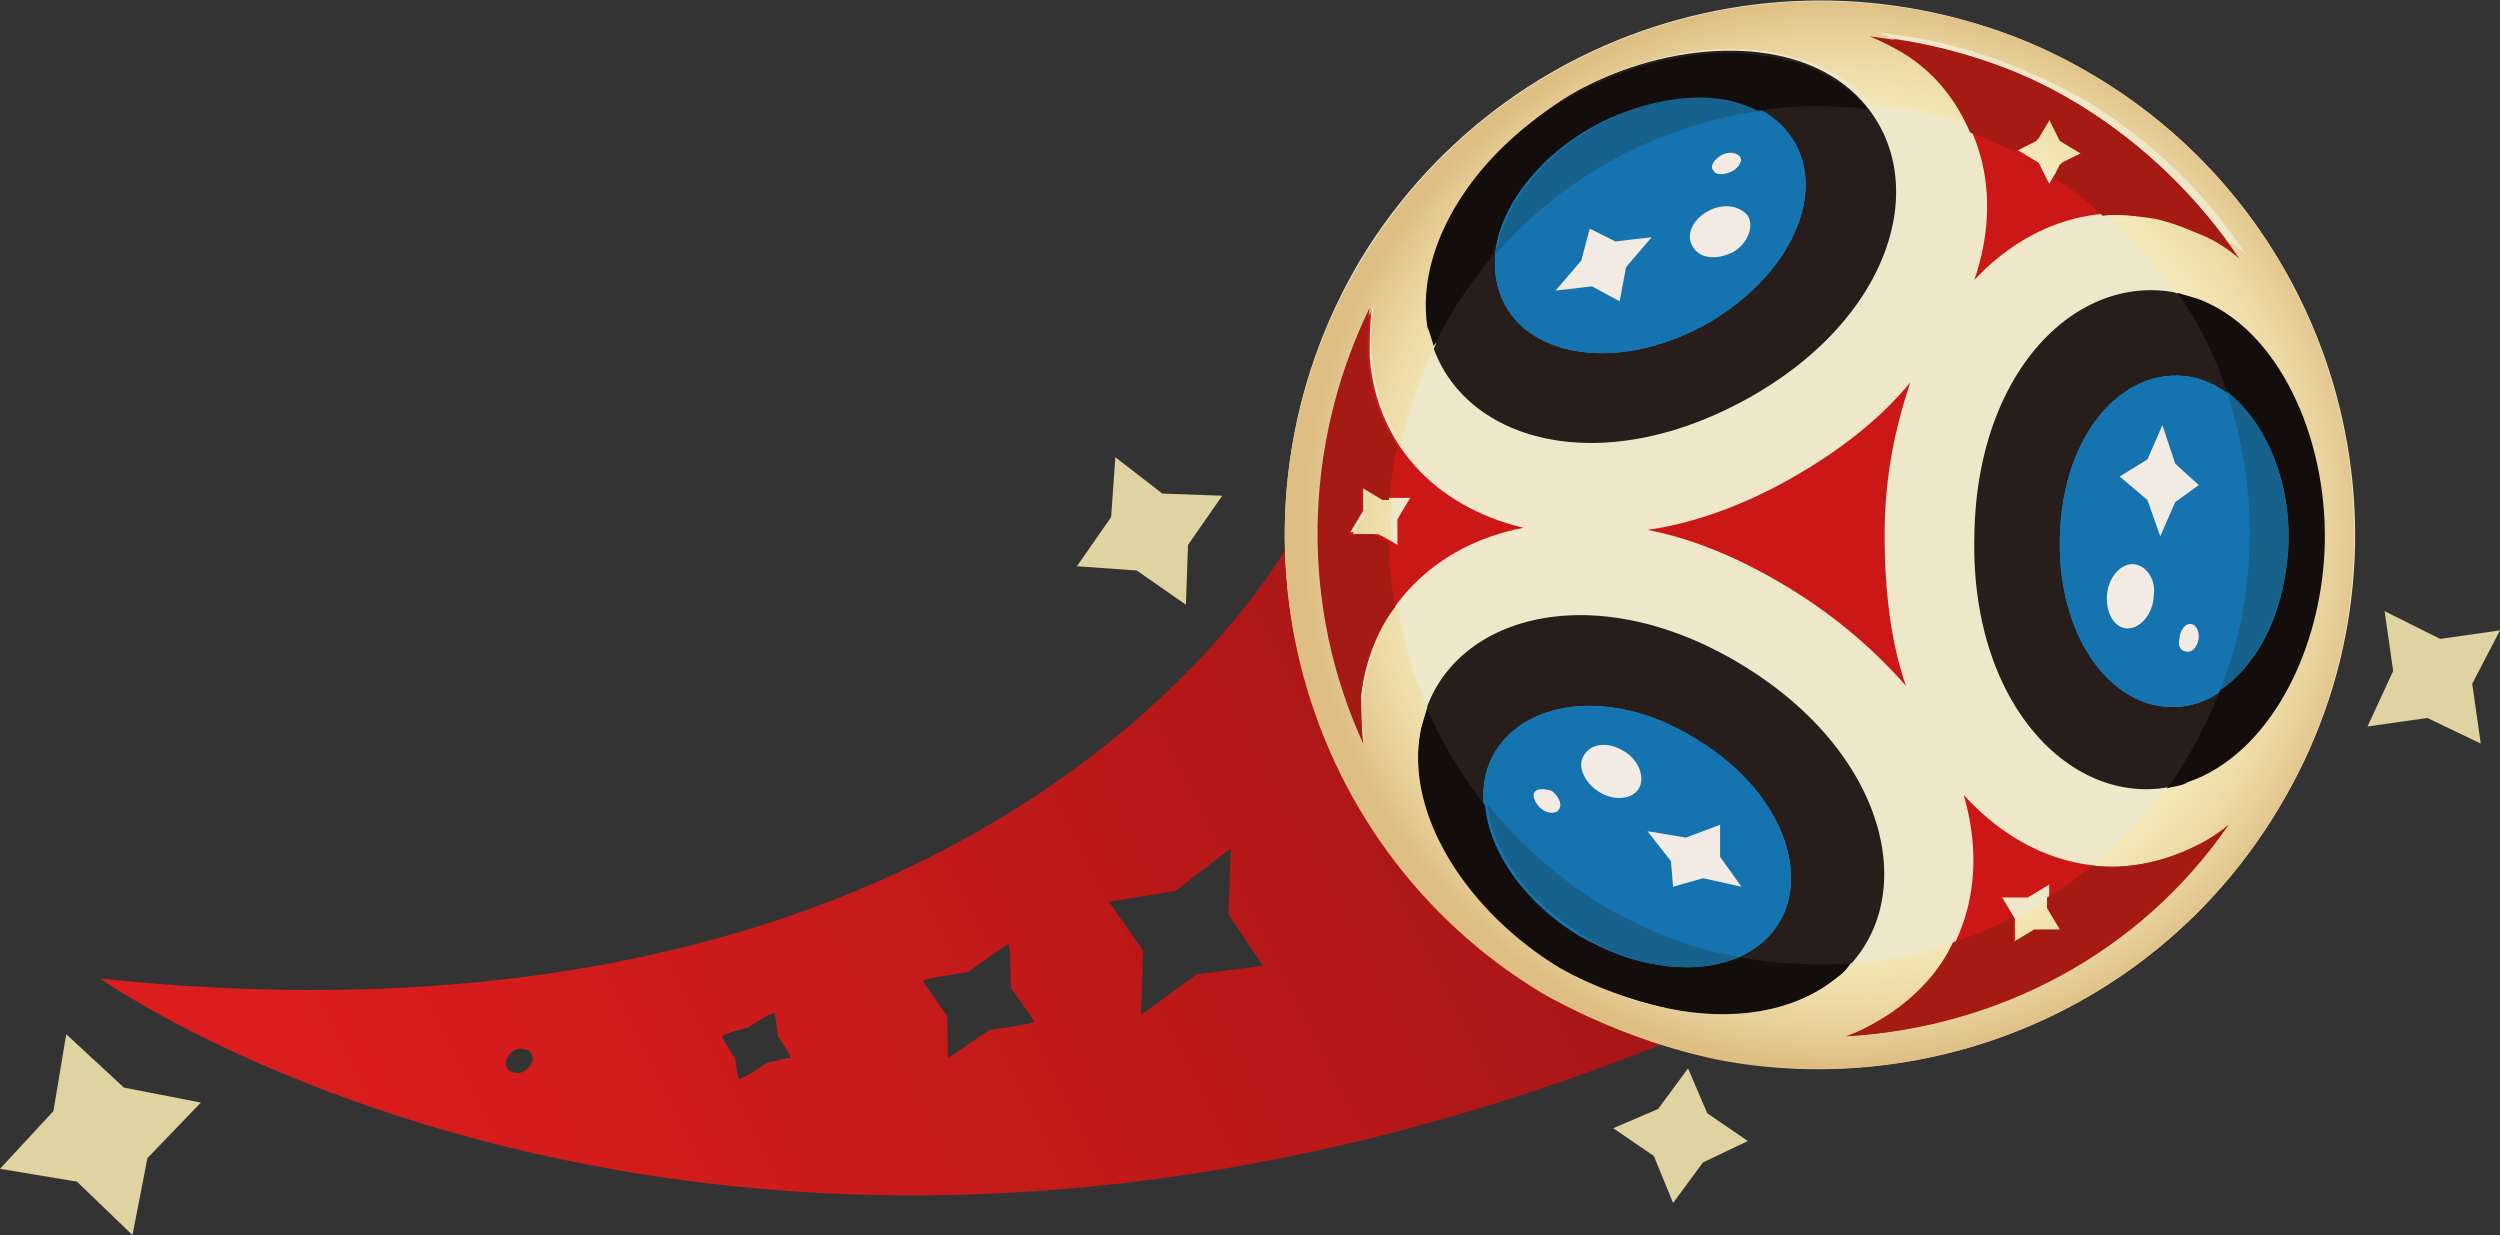 <?xml version="1.0" encoding="utf-8"?>
<!-- Generator: Adobe Illustrator 18.1.1, SVG Export Plug-In . SVG Version: 6.00 Build 0)  -->
<svg version="1.1" id="圖層_1" xmlns="http://www.w3.org/2000/svg" xmlns:xlink="http://www.w3.org/1999/xlink" x="0px" y="0px"
	 width="117px" height="57.8px" viewBox="0 0 117 57.8" enable-background="new 0 0 117 57.8" xml:space="preserve">
<rect x="0" y="0" width="117" height="57.8" fill="#333333" stroke="none"/>
<g>
	<polygon fill="#DFD3A2" points="0,54.7 3.6,55.3 6.2,57.8 6.9,54.2 9.4,51.6 5.8,50.9 3.1,48.4 2.5,52 	"/>
	<polygon fill="#DFD3A2" points="78.3,56.3 79.7,54.4 81.8,53.4 79.9,52.1 79,50 77.6,51.9 75.5,52.8 77.4,54.1 	"/>
	<linearGradient id="SVGID_1_" gradientUnits="userSpaceOnUse" x1="12.751" y1="61.709" x2="70.581" y2="32.497">
		<stop  offset="0" style="stop-color:#DD1D1D"/>
		<stop  offset="0.272" style="stop-color:#D31C1C"/>
		<stop  offset="0.732" style="stop-color:#B91818"/>
		<stop  offset="1" style="stop-color:#A61616"/>
	</linearGradient>
	<path fill="url(#SVGID_1_)" d="M60.7,24.8c0,0-12.9,25.5-56,21c0,0,29.4,20.9,74,2.7C78.7,48.5,63.6,43.9,60.7,24.8z M24.9,49.7
		c-0.1,0.3-0.5,0.6-0.8,0.5c-0.3,0-0.5-0.3-0.4-0.6c0.1-0.3,0.4-0.6,0.8-0.5C24.8,49.1,25,49.4,24.9,49.7z M35.8,49.8
		c-0.1,0.1-1.1,0.7-1.2,0.7c-0.1,0-0.2-1-0.2-1c-0.1-0.1-0.6-0.9-0.6-1c0-0.1,1.1-0.4,1.2-0.4c0.1-0.1,1.1-0.7,1.2-0.7
		c0.1,0,0.2,1,0.2,1.1c0.1,0.1,0.6,0.9,0.6,1C37,49.5,35.9,49.7,35.8,49.8z M46.3,48.2c0,0-1.9,1.3-1.9,1.3c-0.1,0,0-1.9-0.1-2
		c0,0-1.1-1.5-1.1-1.6c0-0.1,2.1-0.4,2.1-0.4c0,0,1.9-1.4,1.9-1.3c0.1,0,0.1,2,0.1,2c0,0,1.1,1.6,1.1,1.6
		C48.5,47.9,46.4,48.2,46.3,48.2z M56,45.6l-2.6,1.9l0.1-3l-1.6-2.3l3.1-0.5l2.6-2l-0.1,3.1l1.6,2.4L56,45.6z"/>
	<g>
		<path fill="#EEE7CA" d="M63.7,12.1C70.9,0.3,86.2-3.5,98.1,3.6c11.8,7.1,15.7,22.5,8.5,34.3c-7.1,11.8-22.5,15.7-34.3,8.5
			C60.4,39.3,56.6,24,63.7,12.1"/>
		<path fill="#271D1B" d="M81.7,18.7c7.3-4,8.9-11,4.9-14.5c-3-2.6-8.5-2.3-12.9,0.1c-4.4,2.4-7.5,6.9-6.9,10.9
			C67.7,20.4,74.4,22.7,81.7,18.7"/>
		<path fill="#271D1B" d="M81.5,31.1c-7.1-4.3-14-2.2-15,3c-0.8,3.9,2.2,8.5,6.5,11.1c4.3,2.6,9.8,3.1,12.9,0.6
			C90,42.5,88.6,35.4,81.5,31.1"/>
		<path fill="#CB1716" d="M83.8,22.4c-2.3,1.3-4.6,2.1-6.7,2.4c2.1,0.4,4.3,1.3,6.6,2.7c2.3,1.4,4.1,3,5.5,4.6c-0.7-2-1-4.4-1-7.1
			c0-2.7,0.5-5,1.2-7.1C88,19.6,86.1,21.1,83.8,22.4z"/>
		<path fill="#CB1716" d="M102.4,39.8c-3.7,1.6-7.6,0.6-10.5-2.6c1.2,4.1,0,8-3.3,10.2c-0.7,0.4-1.4,0.8-2.2,1.1
			c7-0.4,13.7-3.8,17.9-9.9C103.7,39.1,103.1,39.5,102.4,39.8 M95.3,43.6l-1,0.6l0-1.2l-0.6-1l1.2,0l1-0.6l0,1.2l0.6,1L95.3,43.6"/>
		<path fill="#CB1716" d="M92.4,13.1c2.9-3.1,6.9-4,10.5-2.2c0.7,0.3,1.3,0.7,1.9,1.2c-1.9-2.8-4.4-5.3-7.5-7.2
			c-3.1-1.8-6.4-2.9-9.7-3.2c0.7,0.3,1.3,0.6,1.9,1C92.7,5.1,93.8,9,92.4,13.1 M95.4,6.5l0.6-1l0.5,1l1,0.6l-1,0.5l-0.6,1l-0.5-1
			l-1-0.6L95.4,6.5"/>
		<path fill="#CB1716" d="M71.3,24.7c-4.2-1-6.9-4-7.2-8c0-0.8,0-1.5,0.1-2.3c-3.3,6.6-3.3,14-0.4,20.4c-0.1-0.8-0.1-1.6-0.1-2.3
			C64.2,28.5,67.1,25.5,71.3,24.7 M63.2,24.9l0.6-1l0-1.2l1,0.6l1.2,0l-0.6,1l0,1.2l-1-0.6L63.2,24.9"/>
		<path fill="#271D1B" d="M92.4,25.1c-0.2,8.3,5.1,13.2,10,11.5c3.8-1.3,6.3-6.2,6.4-11.2c0.1-5-2.2-10-5.9-11.4
			C97.9,12.1,92.5,16.8,92.4,25.1"/>
		<path fill="#109BE0" d="M102.5,33c2.6-0.6,4.5-3.9,4.6-7.6c0.1-3.6-1.7-7-4.3-7.7c-3.2-0.8-6.3,2.4-6.4,7.5
			C96.3,30.3,99.3,33.7,102.5,33 M70.1,13.4c0.8,3.2,5.3,4.2,9.7,1.8c4.4-2.5,5.9-6.8,3.7-9.2c-1.8-2-5.7-1.9-8.8-0.2
			C71.4,7.6,69.4,10.8,70.1,13.4 M69.6,36c-0.8,2.6,1.2,5.9,4.3,7.8c3.1,1.9,6.9,2,8.8,0.1c2.3-2.3,1-6.7-3.3-9.3
			C75.1,31.9,70.6,32.9,69.6,36"/>
		<path fill="#1573B0" d="M102.5,33c2.6-0.6,4.5-3.9,4.6-7.6c0.1-3.6-1.7-7-4.3-7.7c-3.2-0.8-6.3,2.4-6.4,7.5
			C96.3,30.3,99.3,33.7,102.5,33 M70.1,13.4c0.8,3.2,5.3,4.2,9.7,1.8c4.4-2.5,5.9-6.8,3.7-9.2c-1.8-2-5.7-1.9-8.8-0.2
			C71.4,7.6,69.4,10.8,70.1,13.4 M69.6,36c-0.8,2.6,1.2,5.9,4.3,7.8c3.1,1.9,6.9,2,8.8,0.1c2.3-2.3,1-6.7-3.3-9.3
			C75.1,31.9,70.6,32.9,69.6,36"/>
		<path fill="#F2EBE3" d="M78.3,41.5l1.4-0.4l1.8,0.4l-1-1.4l0-1.5l-1.6,0.6l-1.8-0.3l1.1,1.4L78.3,41.5z M81.1,8
			c0.3-0.2,0.5-0.5,0.3-0.7c-0.2-0.2-0.6-0.2-0.9,0C80.2,7.5,80,7.8,80.2,8C80.3,8.2,80.7,8.2,81.1,8z M101.1,25.1l0.7-1.6l1.1-0.8
			l-1.1-1l-0.6-1.8l-0.7,1.6l-1.3,0.8l1.3,1.1L101.1,25.1z M102.4,30.5c0.3,0,0.5-0.4,0.5-0.7c0-0.4-0.2-0.6-0.4-0.6
			c-0.3,0-0.5,0.4-0.5,0.7C101.9,30.3,102.1,30.5,102.4,30.5z M99.8,26.4c-0.6,0-1.2,0.7-1.2,1.6c0,0.9,0.5,1.5,1.1,1.4
			c0.6-0.1,1.1-0.8,1.1-1.6C100.9,27.1,100.4,26.4,99.8,26.4z M74.5,13.4l1.3,0.7l0.3-1.6l1.2-1.4l-1.7,0.2l-1.2-0.6L74,12.2
			l-1.2,1.4L74.5,13.4z M81.1,11.8c0.7-0.4,1-1.2,0.7-1.7c-0.4-0.5-1.2-0.6-1.9-0.2c-0.7,0.4-1,1.1-0.7,1.6
			C79.5,12.1,80.3,12.2,81.1,11.8z M71.8,37.1c-0.1,0.2,0.1,0.6,0.4,0.8c0.3,0.2,0.7,0.2,0.8-0.1c0.1-0.2-0.1-0.6-0.4-0.8
			C72.2,36.9,71.9,36.9,71.8,37.1z M74.9,37.1c0.7,0.4,1.5,0.3,1.8-0.2c0.3-0.5,0-1.4-0.8-1.8c-0.7-0.4-1.5-0.3-1.8,0.3
			C73.8,35.9,74.2,36.7,74.9,37.1z"/>
		
			<radialGradient id="SVGID_2_" cx="7399.66" cy="660.449" r="25.024" gradientTransform="matrix(-0.983 -0.183 -0.183 0.983 7480.754 729.739)" gradientUnits="userSpaceOnUse">
			<stop  offset="0" style="stop-color:#FEFBCD"/>
			<stop  offset="0.478" style="stop-color:#FDF9CB"/>
			<stop  offset="0.65" style="stop-color:#FAF4C4"/>
			<stop  offset="0.773" style="stop-color:#F5EAB9"/>
			<stop  offset="0.872" style="stop-color:#EEDCA8"/>
			<stop  offset="0.956" style="stop-color:#E4CA92"/>
			<stop  offset="1" style="stop-color:#DEBE83"/>
		</radialGradient>
		<path fill="url(#SVGID_2_)" d="M96.2,8.2l0.3-0.6l1-0.5l-1-0.6l-0.5-1l-0.6,1l-1,0.5l1,0.6l0.1,0.1c0,0,0.1,0,0.1,0
			C95.8,7.9,96,8.1,96.2,8.2 M65.1,25.3c0-0.6,0-1.3,0.1-1.9l-0.3,0l-1-0.6l0,1.2l-0.6,1l1.2,0L65.1,25.3 M94.3,44.2l1-0.6l1.2,0
			l-0.6-1l0-0.5c-0.5,0.3-1,0.6-1.6,0.9l0,0L94.3,44.2 M86.6,45.1c-0.2,0.2-0.5,0.5-0.7,0.7c-2,1.6-4.9,2-7.8,1.4
			c-1.7-0.3-3.5-1-5.1-2c-4.3-2.6-7.3-7.2-6.5-11.1c0.1-0.3,0.2-0.7,0.3-1c-0.7-1.5-1.1-3.1-1.4-4.8c-0.9,1.2-1.4,2.6-1.6,4.1
			c-0.1,0.8-0.1,1.6,0.1,2.3c-2.9-6.3-2.9-13.8,0.4-20.4c-0.1,0.8-0.2,1.5-0.1,2.3c0.1,1.6,0.6,3,1.4,4.2c0.3-1.6,0.9-3.2,1.6-4.7
			c-0.1-0.3-0.2-0.7-0.2-1c-0.6-3.9,2.5-8.4,6.9-10.9c3-1.6,6.4-2.3,9.3-1.7c1.4,0.3,2.6,0.8,3.6,1.6c0.3,0.2,0.5,0.5,0.8,0.8
			c0.5,0.1,1,0.1,1.6,0.2c1.1,0.2,2.2,0.5,3.3,0.9c-0.6-1.4-1.5-2.5-2.8-3.5c-0.6-0.4-1.2-0.8-1.9-1c0.7,0.1,1.4,0.2,2.1,0.3
			c2.6,0.5,5.2,1.5,7.7,2.9c3.1,1.9,5.6,4.3,7.5,7.2c-0.6-0.5-1.2-0.9-1.9-1.2c-0.7-0.4-1.5-0.6-2.2-0.7C100,10,99.3,9.9,98.5,10
			c1.3,1.1,2.4,2.4,3.3,3.7c0.3,0.1,0.7,0.2,1,0.3c3.7,1.4,6,6.4,5.9,11.4c-0.1,5-2.6,9.9-6.4,11.2c-0.3,0.1-0.7,0.2-1,0.3
			c-1,1.4-2.1,2.6-3.4,3.6c1.4,0.2,2.9-0.1,4.4-0.7c0.7-0.3,1.3-0.7,2-1.2c-4.3,6-11,9.5-17.9,9.9c0.8-0.3,1.5-0.6,2.2-1.1
			c1.3-0.9,2.3-2,2.9-3.3C89.9,44.6,88.3,45,86.6,45.1 M80.4,49.6c10,1.9,20.6-2.4,26.2-11.7c7.1-11.8,3.3-27.2-8.5-34.3
			C95.5,2,92.7,1,89.9,0.5c-10-1.9-20.6,2.4-26.2,11.7c-7.1,11.8-3.3,27.2,8.5,34.3C74.9,48,77.6,49,80.4,49.6"/>
		<path fill="#130D0C" d="M67.1,16.2c0.3-0.5,0.5-1,0.8-1.5c0.6-1,1.3-1.9,2-2.8c0-0.1,0-0.3,0.1-0.4c0.4-2.1,2.2-4.3,4.6-5.6
			c2-1.1,4.3-1.5,6.2-1.2c0.5,0.1,1,0.3,1.4,0.5c1.7-0.3,3.4-0.3,5.2-0.1c-0.2-0.3-0.5-0.5-0.8-0.8c-1-0.8-2.2-1.4-3.6-1.6
			c-2.9-0.6-6.3,0.1-9.3,1.7c-4.4,2.4-7.5,6.9-6.9,10.9C66.9,15.5,67,15.9,67.1,16.2"/>
		<path fill="#130D0C" d="M78.1,47.2c2.9,0.6,5.8,0.2,7.8-1.4c0.3-0.2,0.5-0.4,0.7-0.7c-1.7,0.1-3.5,0-5.2-0.3l0,0
			c-1.2,0.5-2.6,0.6-4.1,0.3c-1.2-0.2-2.3-0.7-3.4-1.3c-2.5-1.5-4.2-3.9-4.4-6.1c-1.1-1.4-2-2.9-2.7-4.5c-0.1,0.3-0.2,0.6-0.3,1
			c-0.8,3.9,2.2,8.5,6.5,11.1C74.6,46.2,76.3,46.8,78.1,47.2"/>
		<path fill="#A51A13" d="M86.4,48.5c7-0.4,13.7-3.8,17.9-9.9c-0.6,0.5-1.3,0.9-2,1.2c-1.4,0.6-2.9,0.9-4.4,0.7
			c-0.7,0.6-1.4,1.1-2.1,1.5l0,0.5l0.6,1l-1.2,0l-1,0.6l0-1.2l0,0c-0.9,0.5-1.8,0.9-2.8,1.2c-0.6,1.3-1.6,2.4-2.9,3.3
			C87.9,47.8,87.2,48.2,86.4,48.5"/>
		<path fill="#A51A13" d="M104.8,12.1c-1.9-2.8-4.4-5.3-7.5-7.2c-2.4-1.5-5-2.4-7.7-2.9c-0.7-0.1-1.4-0.2-2.1-0.3
			c0.7,0.3,1.3,0.6,1.9,1c1.3,0.9,2.2,2.1,2.8,3.5c1.1,0.4,2.2,0.9,3.2,1.6l-0.1-0.1l-1-0.6l1-0.5l0.6-1l0.5,1l1,0.6l-1,0.5
			l-0.3,0.6c0.8,0.5,1.6,1.1,2.3,1.8c0.7-0.1,1.4,0,2.2,0.1c0.7,0.1,1.5,0.4,2.2,0.7C103.6,11.2,104.2,11.6,104.8,12.1"/>
		<path fill="#A51A13" d="M63.8,34.8c-0.1-0.8-0.1-1.6-0.1-2.3c0.2-1.6,0.7-3,1.6-4.1c-0.2-1-0.3-2-0.3-3l-0.7-0.4l-1.2,0l0.6-1
			l0-1.2l1,0.6l0.3,0c0.1-0.8,0.2-1.7,0.4-2.5c-0.8-1.2-1.3-2.6-1.4-4.2c0-0.8,0-1.5,0.1-2.3C60.9,21,60.9,28.5,63.8,34.8"/>
		<path fill="#130D0C" d="M101.4,36.9c0.3-0.1,0.7-0.1,1-0.3c3.8-1.3,6.3-6.2,6.4-11.2c0.1-5-2.2-10-5.9-11.4
			c-0.3-0.1-0.7-0.2-1-0.3c1,1.4,1.8,3,2.3,4.6c1.8,1.3,3,4.1,2.9,7.1c0,0.6-0.1,1.2-0.2,1.8c-0.4,2.2-1.5,4.1-3,5.1
			c-0.4,1-0.9,2.1-1.5,3.1C102.1,35.9,101.8,36.4,101.4,36.9"/>
		<path fill="#17628C" d="M70,11.9c3.2-3.7,7.6-6,12.3-6.7c-0.4-0.2-0.9-0.4-1.4-0.5c-1.9-0.4-4.2,0.1-6.2,1.2
			c-2.4,1.3-4.2,3.5-4.6,5.6C70,11.6,70,11.7,70,11.9 M103.9,32.3c1.5-1,2.5-2.9,3-5.1c0.1-0.6,0.2-1.2,0.2-1.8
			c0.1-2.9-1.1-5.7-2.9-7.1C105.7,22.8,105.7,27.8,103.9,32.3 M77.3,45.1c1.5,0.3,2.9,0.2,4.1-0.3c-2.3-0.4-4.5-1.3-6.5-2.5
			c-2.1-1.3-3.9-2.9-5.3-4.7c0.2,2.2,1.9,4.6,4.4,6.1C75,44.4,76.1,44.8,77.3,45.1"/>
	</g>
	<polygon fill="#DFD3A2" points="50.4,26.5 53.2,26.7 55.5,28.3 55.6,25.5 57.2,23.2 54.4,23.1 52.2,21.4 52,24.2 	"/>
	<polygon fill="#DFD3A2" points="110.8,34 113.6,33.6 116.1,34.8 115.7,32 117,29.5 114.2,29.9 111.6,28.6 112,31.4 	"/>
</g>
</svg>
